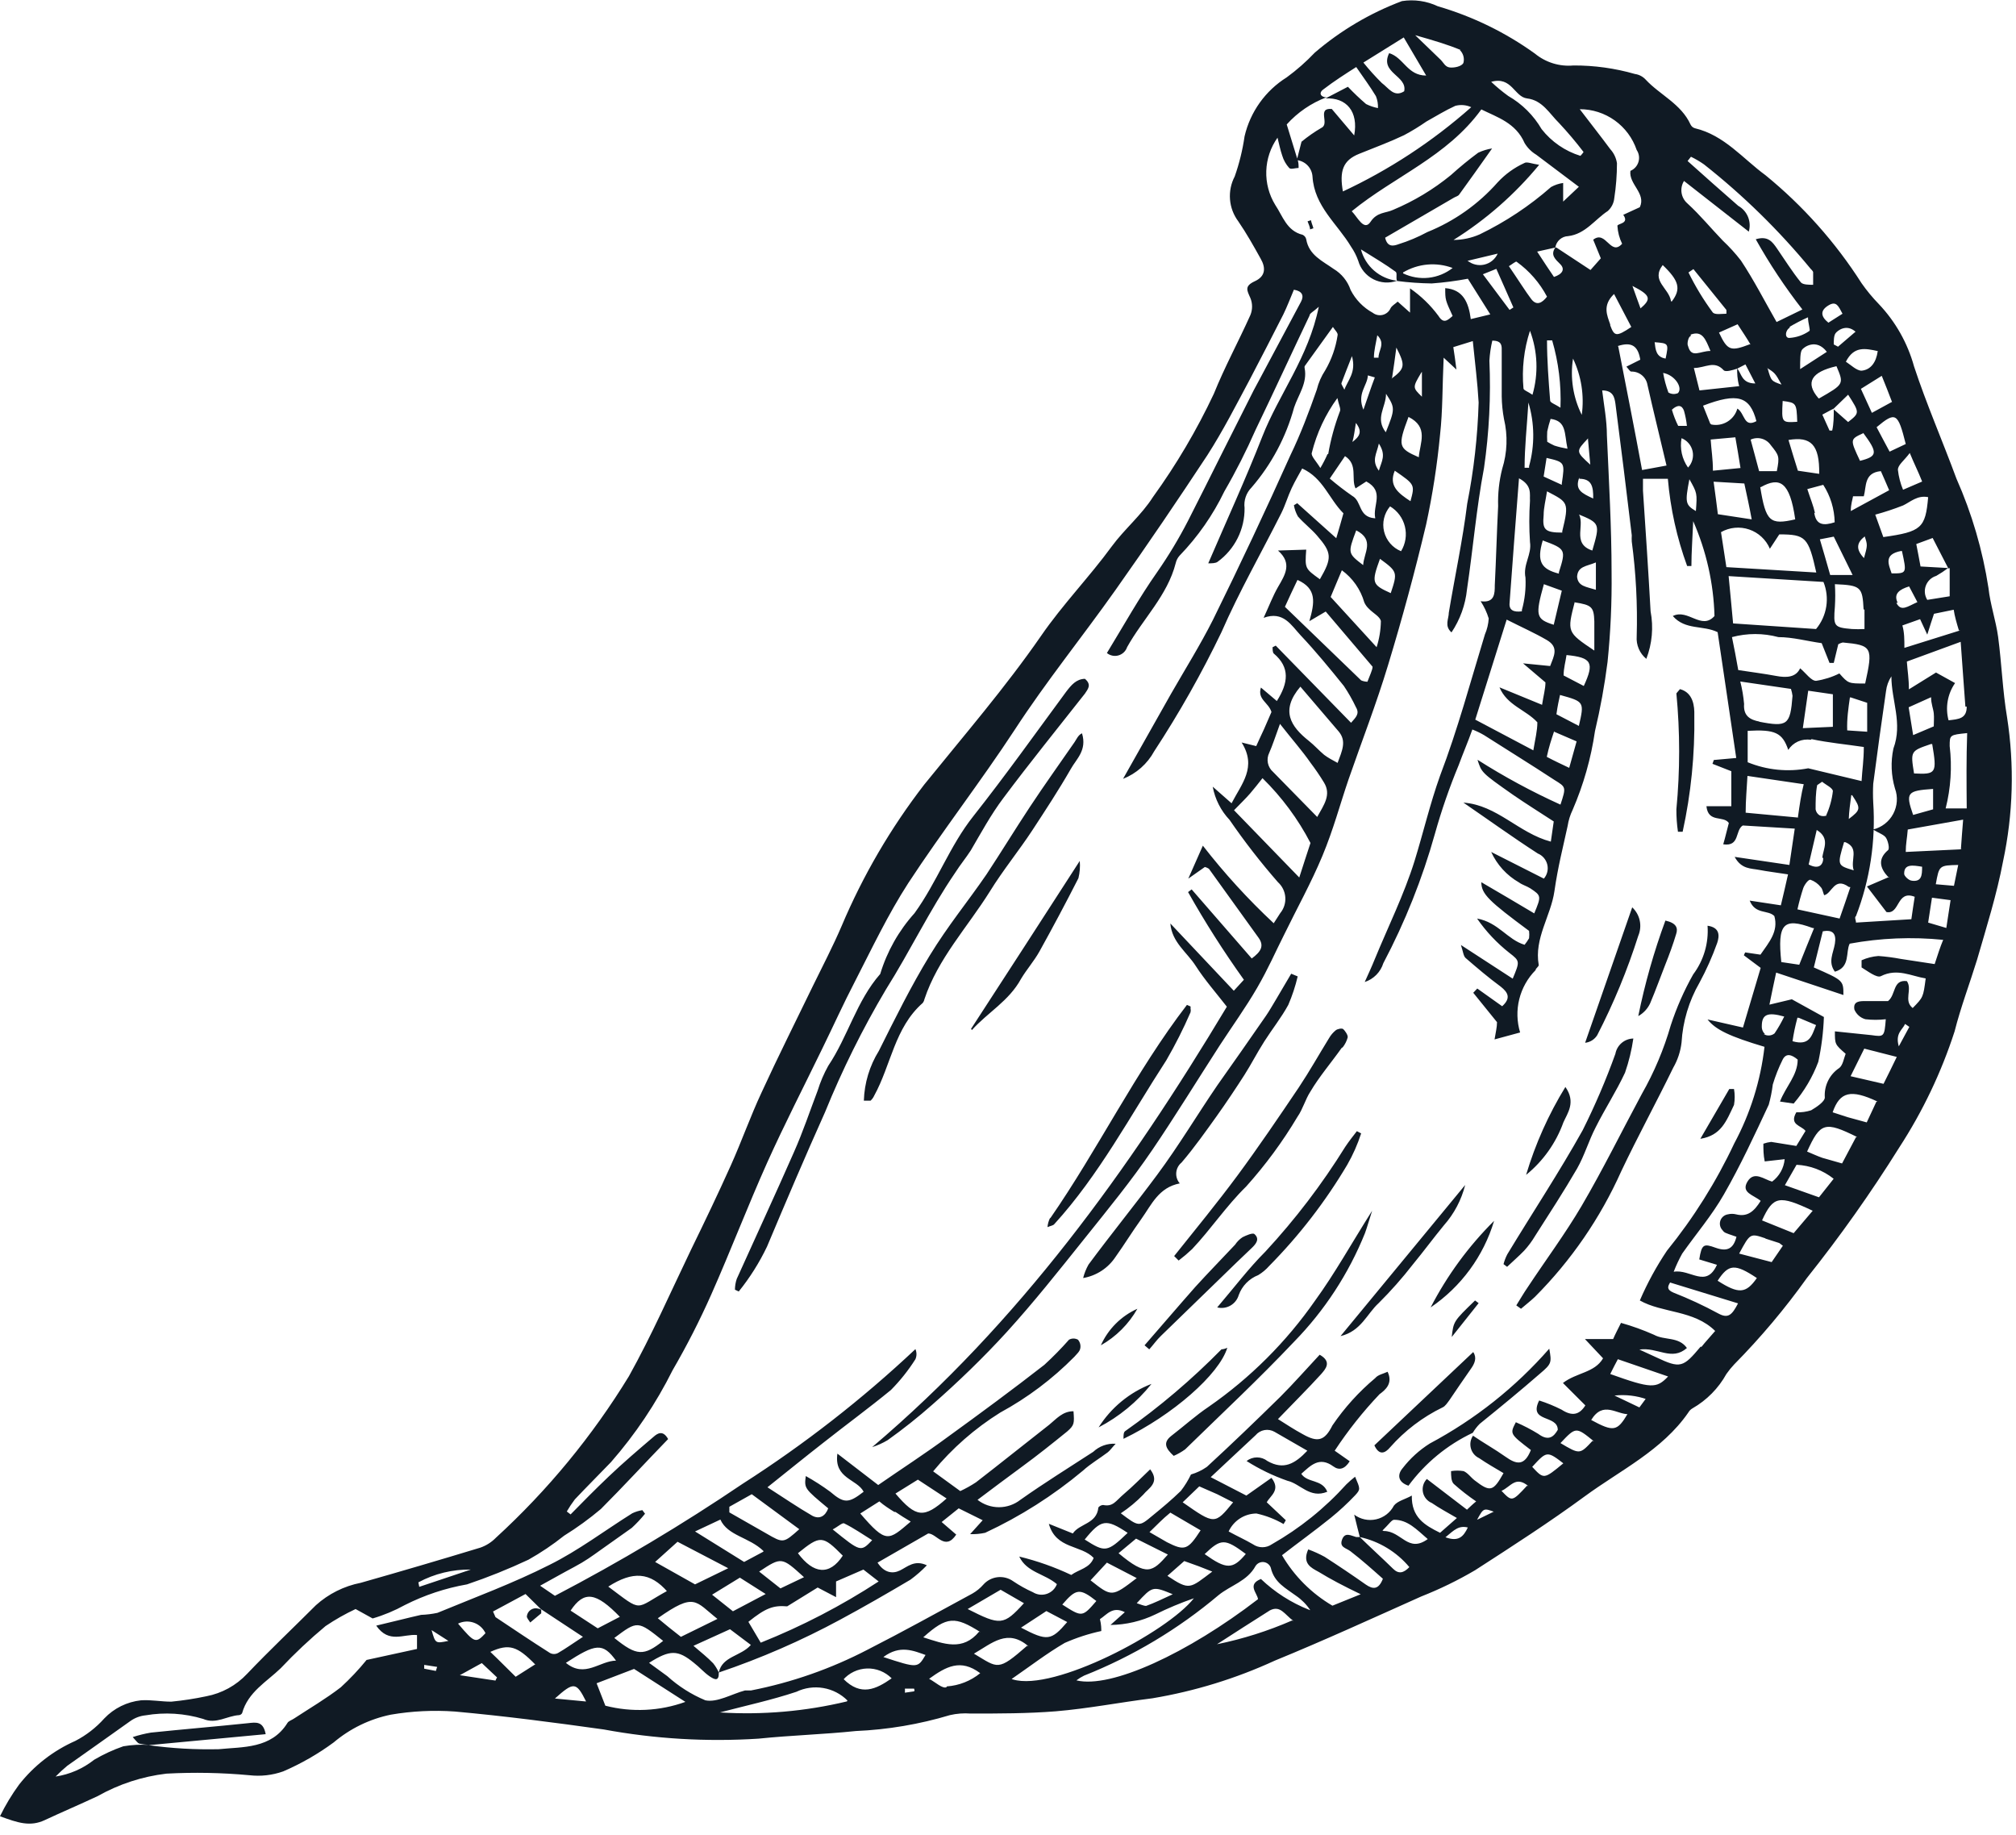 <svg width="122" height="111" viewBox="0 0 122 111" fill="none" xmlns="http://www.w3.org/2000/svg">
<path d="M84.84 0.067C82.912 0.791 81.126 1.847 79.562 3.188C79.043 3.735 78.476 4.235 77.867 4.68C76.577 5.485 75.66 6.768 75.316 8.248C75.197 9.076 74.997 9.889 74.719 10.677C74.495 11.104 74.397 11.585 74.435 12.065C74.473 12.545 74.647 13.005 74.936 13.391C75.438 14.123 75.872 14.897 76.293 15.656C76.605 16.199 76.591 16.715 75.94 17.013C75.289 17.312 75.465 17.57 75.668 18.031C75.804 18.361 75.804 18.732 75.668 19.062C74.949 20.663 74.108 22.21 73.457 23.824C72.424 26.02 71.188 28.113 69.766 30.079C69.075 31.165 68.043 32.019 67.284 33.051C65.927 34.909 64.312 36.565 62.996 38.478C60.825 41.612 58.342 44.488 55.927 47.473C53.902 50.096 52.224 52.969 50.934 56.021C50.405 57.256 49.781 58.45 49.197 59.644C48.153 61.801 47.081 63.931 46.09 66.089C45.412 67.54 44.883 69.046 44.231 70.498C43.458 72.221 42.644 73.917 41.816 75.613C40.582 78.178 39.442 80.783 38.058 83.266C35.847 86.883 33.139 90.171 30.012 93.034C29.75 93.302 29.43 93.507 29.076 93.632C26.67 94.364 24.255 95.074 21.831 95.762C20.82 95.96 19.882 96.429 19.117 97.118C17.761 98.475 16.322 99.832 14.952 101.27C14.293 101.973 13.429 102.448 12.482 102.627C11.784 102.775 11.077 102.884 10.366 102.953C9.755 102.953 9.145 102.831 8.534 102.871C7.686 102.962 6.897 103.351 6.309 103.97C5.813 104.525 5.22 104.985 4.559 105.327C3.224 105.917 2.055 106.825 1.153 107.973C0.713 108.575 0.327 109.215 0 109.886C1.072 110.279 1.818 110.537 2.714 110.117C3.609 109.696 4.844 109.167 5.916 108.665C7.196 107.942 8.607 107.481 10.067 107.308C11.741 107.217 13.419 107.249 15.088 107.403C15.779 107.484 16.48 107.405 17.136 107.172C18.217 106.707 19.241 106.12 20.189 105.422C21.183 104.581 22.373 104.002 23.649 103.74C24.93 103.521 26.233 103.457 27.529 103.55C30.541 103.821 33.54 104.215 36.538 104.635C39.624 105.206 42.769 105.393 45.9 105.191C47.868 104.988 49.835 104.934 51.789 104.73C53.721 104.647 55.635 104.323 57.487 103.767C57.896 103.672 58.317 103.64 58.736 103.672C60.459 103.672 62.182 103.672 63.892 103.536C65.845 103.373 67.785 102.993 69.739 102.749C72.299 102.321 74.79 101.554 77.147 100.47C80.132 99.249 83.063 97.905 86.007 96.589C87.132 96.145 88.221 95.615 89.264 95.002C91.516 93.55 93.768 92.098 95.912 90.524C98.056 88.951 100.593 87.743 102.167 85.464C102.228 85.356 102.317 85.267 102.424 85.206C103.284 84.714 103.993 83.996 104.473 83.13C104.617 82.924 104.775 82.729 104.948 82.546C106.549 80.924 108.019 79.177 109.344 77.323C111.357 74.799 113.223 72.163 114.934 69.426C116.355 67.241 117.482 64.878 118.285 62.398C118.652 60.946 119.194 59.522 119.642 58.07C120.212 56.102 120.836 54.122 121.216 52.114C121.828 49.249 121.91 46.297 121.46 43.403C121.189 41.802 121.135 40.16 120.918 38.532C120.782 37.542 120.443 36.578 120.334 35.574C119.983 33.291 119.33 31.065 118.394 28.953C117.553 26.674 116.576 24.435 115.83 22.169C115.44 20.756 114.708 19.46 113.699 18.397C113.318 18.005 112.969 17.583 112.655 17.135C111.075 14.659 109.11 12.451 106.834 10.596C105.477 9.605 104.351 8.181 102.574 7.76C102.514 7.744 102.459 7.715 102.412 7.675C102.366 7.635 102.328 7.585 102.302 7.529C101.733 6.281 100.444 5.738 99.589 4.816C99.418 4.63 99.187 4.51 98.938 4.476C97.729 4.129 96.477 3.955 95.22 3.961C94.378 4.039 93.539 3.78 92.886 3.242C91.105 1.961 89.118 0.993 87.011 0.379C86.335 0.059 85.579 -0.05 84.84 0.067ZM84.949 2.265L86.306 4.571C85.166 4.571 84.949 3.486 84.067 3.215C83.47 4.422 85.18 4.571 84.976 5.521C84.365 5.915 84.04 5.331 83.619 5.019C83.225 4.629 82.854 4.217 82.507 3.785L84.949 2.265ZM81.733 17.542C81.552 17.008 81.186 16.556 80.702 16.267C80.037 15.792 79.21 15.439 79.047 14.476C79.034 14.417 79.008 14.362 78.97 14.315C78.932 14.268 78.884 14.23 78.83 14.205C77.867 13.974 77.622 13.065 77.174 12.4C76.795 11.783 76.606 11.068 76.63 10.345C76.654 9.621 76.891 8.92 77.31 8.33C77.405 8.696 77.473 9.062 77.595 9.415C77.678 9.692 77.822 9.947 78.016 10.161C78.111 10.27 78.382 10.161 78.586 10.161C78.586 9.985 78.586 9.822 78.518 9.646L77.867 7.529C78.525 6.799 79.348 6.236 80.268 5.888C79.956 5.888 79.766 5.643 80.078 5.413C80.729 4.911 81.435 4.463 82.073 4.056C82.52 4.707 82.914 5.236 83.266 5.82C83.358 6.048 83.399 6.293 83.389 6.539C83.139 6.492 82.897 6.409 82.669 6.295C82.285 5.966 81.919 5.617 81.57 5.25L80.214 5.955C81.476 5.888 82.222 6.742 81.95 8.194L80.594 6.593C79.671 6.512 80.485 7.489 79.969 7.733C79.545 7.98 79.141 8.262 78.762 8.574C78.667 8.927 78.572 9.307 78.477 9.687C78.726 9.715 78.958 9.829 79.131 10.01C79.305 10.191 79.409 10.427 79.427 10.677C79.535 12.482 80.933 13.54 81.76 14.924C81.942 15.188 82.088 15.476 82.195 15.779C82.262 16.017 82.378 16.239 82.534 16.43C82.691 16.622 82.886 16.779 83.106 16.893C83.326 17.006 83.567 17.073 83.814 17.089C84.061 17.105 84.309 17.07 84.542 16.986C84.029 16.926 83.546 16.713 83.156 16.374C82.766 16.035 82.488 15.586 82.358 15.087C83.199 15.616 83.85 15.996 84.46 16.443C84.569 16.525 84.46 16.796 84.542 17C85.24 17.089 85.942 17.139 86.645 17.149C87.378 17.095 88.107 17 88.829 16.864L90.186 19.021L89.006 19.306C88.87 18.275 88.531 17.515 87.459 17.434C87.459 18.139 87.459 18.139 87.907 19.116C87.608 19.374 87.364 19.618 87.052 19.116C86.574 18.468 85.992 17.904 85.329 17.447C85.329 18.112 85.329 18.451 85.329 18.913L84.583 18.248C84.42 18.397 84.23 18.492 84.148 18.655C84.105 18.752 84.04 18.838 83.959 18.906C83.877 18.974 83.781 19.024 83.678 19.05C83.575 19.076 83.467 19.078 83.363 19.057C83.259 19.035 83.161 18.991 83.077 18.926C82.5 18.61 82.032 18.128 81.733 17.542ZM93.863 11.315C92.561 12.459 91.109 13.422 89.549 14.178C89.049 14.399 88.508 14.515 87.961 14.517C89.923 13.291 91.673 11.756 93.144 9.972C92.683 9.904 92.398 9.768 92.249 9.863C91.639 10.142 91.09 10.538 90.634 11.03C89.468 12.352 88.009 13.383 86.374 14.042C85.82 14.341 85.238 14.587 84.637 14.774C84.338 14.883 83.959 14.978 83.823 14.381L87.975 11.966C88.083 11.898 88.232 11.871 88.3 11.776C88.924 10.921 89.535 10.053 90.295 8.981C90.004 9.027 89.72 9.113 89.454 9.239C88.884 9.659 88.341 10.107 87.798 10.596C86.739 11.463 85.56 12.171 84.298 12.699C83.864 12.902 83.334 12.821 82.941 13.418C82.547 14.015 82.154 13.133 81.801 12.78C84.393 10.664 87.568 9.483 89.644 6.62C90.607 7.095 91.733 7.434 92.262 8.655C92.436 8.945 92.678 9.187 92.968 9.361L95.546 11.301L94.596 12.197C94.596 11.708 94.596 11.45 94.596 11.07C94.339 11.106 94.09 11.189 93.863 11.315ZM110.972 24.774C110.972 25.195 110.972 25.629 110.877 26.049H110.715L110.28 25.086C110.525 24.964 110.742 24.828 110.972 24.72L111.841 23.879C112.546 24.978 112.546 24.978 111.841 25.534L110.918 24.72L110.972 24.774ZM103.7 29.143L105.559 29.252C105.722 30.011 105.857 30.608 106.006 31.422L103.958 31.11C103.89 30.541 103.808 29.93 103.7 29.143ZM102.628 30.92C101.99 30.541 101.963 30.405 102.235 28.994C102.709 29.835 102.709 29.835 102.628 30.92ZM93.809 40.296L92.167 40.133L93.524 41.286C93.524 41.68 93.402 42.087 93.32 42.643L90.743 41.585C91.204 42.684 92.344 42.942 93.035 43.701C93.035 44.217 92.9 44.733 92.791 45.397L89.277 43.539L91.177 37.487C92.059 37.935 92.859 38.288 93.605 38.722C94.352 39.156 94.04 39.685 93.809 40.296ZM95.844 41.503L94.623 40.866C94.623 40.418 94.745 40.025 94.799 39.631C96.332 39.78 96.495 40.092 95.844 41.503ZM94.406 42.046C95.871 42.453 95.885 42.453 95.546 43.919L94.189 43.213C94.257 42.711 94.338 42.358 94.406 42.046ZM94.053 44.271L95.41 44.855C95.274 45.357 95.125 45.859 94.962 46.456C94.474 46.225 94.067 46.035 93.605 45.791C93.727 45.208 93.877 44.76 94.053 44.231V44.271ZM95.301 36.443C96.319 36.605 96.455 36.714 96.482 37.596C96.482 38.125 96.482 38.654 96.482 39.36C94.826 38.247 94.826 38.247 95.301 36.402V36.443ZM94.026 37.799C92.941 37.46 92.9 37.243 93.429 35.344L94.514 35.737L94.026 37.799ZM92.099 36.985C91.597 37.053 91.312 36.917 91.353 36.483C91.529 34.028 91.719 31.572 91.923 28.939C92.737 29.374 92.561 29.889 92.588 30.296C92.533 31.128 92.533 31.962 92.588 32.793C92.71 33.553 92.153 34.15 92.316 34.95C92.349 35.609 92.276 36.268 92.099 36.904V36.985ZM95.437 34.964C95.437 34.245 96.007 34.272 96.577 34.028C96.577 34.584 96.577 35.086 96.577 35.683C95.98 35.493 95.491 35.479 95.437 34.882V34.964ZM94.338 34.706C93.266 34.434 92.981 33.973 93.361 32.698C94.759 33.213 94.772 33.254 94.338 34.624V34.706ZM95.478 31.097C96.835 31.653 96.835 31.68 96.36 33.308C95.043 32.874 96.02 31.667 95.478 31.015V31.097ZM94.541 32.223C93.47 32.223 93.334 32.033 93.415 31.165C93.415 30.717 93.537 30.269 93.619 29.726C94.881 30.391 94.976 30.364 94.541 32.142V32.223ZM95.573 28.967C96.319 28.967 96.427 29.428 96.414 30.161C95.708 29.835 95.288 29.631 95.573 28.885V28.967ZM94.514 29.333L93.415 28.831C93.483 28.424 93.537 28.071 93.592 27.705C94.704 27.963 94.704 27.963 94.514 29.252V29.333ZM96.102 26.619L96.237 28.112C95.356 27.311 95.356 27.311 96.102 26.524V26.619ZM94.854 27.148C94.587 27.104 94.324 27.041 94.067 26.959C93.916 26.892 93.771 26.815 93.632 26.728C93.619 26.52 93.619 26.312 93.632 26.104C93.686 25.847 93.754 25.593 93.836 25.344C94.813 25.466 94.664 26.239 94.854 27.121V27.148ZM92.533 28.302H92.262C92.262 27.067 92.398 25.846 92.493 24.354C92.87 25.608 92.884 26.944 92.533 28.207V28.302ZM93.619 20.595H93.931C94.316 21.916 94.486 23.291 94.433 24.666C94.121 24.462 93.822 24.367 93.809 24.245C93.714 23.051 93.619 21.789 93.619 20.595ZM92.751 23.892C92.439 23.675 92.194 23.607 92.194 23.499C92.088 22.322 92.221 21.135 92.588 20.012C93.055 21.255 93.107 22.616 92.737 23.892H92.751ZM95.193 21.694C95.697 22.754 95.881 23.937 95.722 25.1C95.196 24.047 95.011 22.857 95.193 21.694ZM97.906 20.934C98.748 20.663 99.127 20.934 99.263 21.762L98.422 22.183C98.571 22.346 98.639 22.481 98.72 22.481C98.952 22.475 99.179 22.552 99.358 22.699C99.538 22.846 99.658 23.053 99.697 23.282C100.05 24.855 100.444 26.429 100.851 28.166L99.372 28.438C98.91 25.927 98.422 23.485 97.933 20.975L97.906 20.934ZM90.552 16.267C90.919 17.081 91.245 17.841 91.584 18.601L91.353 18.75L89.738 16.593L90.552 16.267ZM84.908 16.484C85.356 16.217 85.858 16.054 86.377 16.007C86.896 15.96 87.419 16.03 87.907 16.213C87.487 16.542 86.984 16.747 86.454 16.805C85.924 16.862 85.388 16.77 84.908 16.538V16.484ZM97.445 19.632C97.255 19.076 96.957 18.479 97.676 17.787L98.72 19.781C97.798 20.405 97.689 20.337 97.445 19.686V19.632ZM102.316 20.242C103.021 19.985 103.211 20.514 103.51 21.233C102.872 21.233 102.357 21.708 102.153 20.934C102.072 20.799 102.18 20.337 102.316 20.337V20.242ZM100.796 21.694C100.213 21.599 100.186 21.151 100.132 20.704C100.986 20.772 100.986 20.772 100.796 21.694ZM106.224 23.2C105.382 23.2 105.396 22.59 105.125 22.291C105.125 22.59 105.125 22.902 105.247 23.363L102.845 23.621L102.506 22.264C103.198 22.264 103.741 21.776 104.31 22.4C104.419 22.522 104.84 22.4 105.125 22.305L105.627 22.047L106.224 23.2ZM106.902 22.237C107.404 22.563 107.417 22.549 107.811 23.268C107.187 23.051 107.187 23.051 106.97 22.291L106.902 22.237ZM103.496 25.629L103.062 24.544C105.152 23.743 105.898 23.974 106.291 25.48C105.518 25.9 105.599 25.005 105.138 24.72C105.046 25.049 104.832 25.332 104.54 25.51C104.248 25.689 103.9 25.751 103.564 25.683L103.496 25.629ZM102.085 25.765C101.895 25.765 101.597 25.765 101.556 25.765C101.4 25.451 101.273 25.124 101.176 24.788C101.529 24.462 101.787 24.503 101.909 24.855C101.993 25.153 102.052 25.457 102.085 25.765ZM100.959 23.729C100.82 23.351 100.715 22.96 100.647 22.563C101.353 22.685 101.855 23.458 101.543 23.784C101.449 23.825 101.348 23.843 101.246 23.836C101.144 23.829 101.046 23.797 100.959 23.743V23.729ZM107.879 24.259C108.706 24.367 108.72 24.381 108.761 25.52C107.811 25.575 107.811 25.575 107.879 24.272V24.259ZM101.76 26.511C101.927 26.577 102.075 26.683 102.191 26.82C102.308 26.956 102.389 27.12 102.428 27.295C102.467 27.471 102.462 27.653 102.414 27.826C102.366 27.999 102.277 28.158 102.153 28.288C101.972 28.033 101.845 27.744 101.777 27.439C101.71 27.134 101.704 26.818 101.76 26.511ZM106.563 29.469C107.689 28.845 108.313 29.116 108.639 31.422C107.105 31.775 106.861 31.558 106.522 29.469H106.563ZM109.833 31.029C109.738 30.595 109.561 30.174 109.371 29.591L110.335 29.333C110.772 30.009 111.012 30.794 111.027 31.599C110.362 31.816 109.9 31.775 109.792 31.029H109.833ZM103.659 28.478C103.659 27.745 103.564 27.244 103.523 26.592L105.016 26.457C105.125 27.094 105.219 27.61 105.328 28.315L103.659 28.478ZM105.925 26.606C106.136 26.503 106.376 26.479 106.603 26.539C106.83 26.599 107.027 26.738 107.16 26.931C107.662 27.556 107.702 27.61 107.526 28.505H106.454C106.278 27.827 106.101 27.203 105.925 26.538V26.606ZM108.801 28.478C108.611 27.881 108.422 27.257 108.232 26.619C109.588 26.389 110.118 26.904 110.09 28.668L108.801 28.478ZM112.75 26.185C113.645 27.393 113.632 27.61 112.56 27.881C111.949 26.579 111.949 26.579 112.75 26.212V26.185ZM110.036 24.082C109.236 23.146 109.602 22.508 111.135 22.155C111.596 23.241 111.596 23.241 110.077 24.109L110.036 24.082ZM108.937 22.332C108.937 21.762 108.937 21.328 109.046 21.165C109.154 21.002 109.914 20.446 110.552 21.287L108.937 22.332ZM105.898 20.826C104.731 21.274 104.541 21.219 104.026 20.12L105.152 19.618C105.464 20.093 105.708 20.459 105.939 20.853L105.898 20.826ZM108.286 19.781C108.649 19.564 109.025 19.369 109.412 19.198C109.412 19.564 109.575 19.985 109.493 20.025C109.133 20.276 108.711 20.422 108.272 20.446C108.001 20.446 108.014 19.998 108.327 19.808L108.286 19.781ZM101.122 18.221C101 17.42 99.887 17 100.62 16.036C101.597 16.973 101.76 17.475 101.163 18.248L101.122 18.221ZM102.479 16.281L104.473 18.75C104.479 18.827 104.479 18.904 104.473 18.981C104.188 18.981 103.781 19.062 103.646 18.899C103.086 18.14 102.595 17.331 102.18 16.484L102.479 16.281ZM99.277 18.655C99.127 18.262 99.005 17.895 98.788 17.298C99.901 17.868 99.955 18.085 99.25 18.682L99.277 18.655ZM93.619 17.95C93.32 18.329 92.995 18.519 92.669 18.099C92.344 17.678 91.801 16.81 91.312 16.104C91.516 15.982 91.719 15.806 91.774 15.833C92.546 16.385 93.177 17.11 93.619 17.95ZM88.87 15.765L90.634 15.344C90.559 15.51 90.447 15.656 90.306 15.772C90.165 15.887 90 15.968 89.822 16.009C89.645 16.05 89.461 16.049 89.284 16.006C89.107 15.964 88.942 15.882 88.802 15.765H88.87ZM81.272 11.613C81.041 10.338 81.272 9.7 82.249 9.307C83.226 8.913 84.108 8.588 84.963 8.181C85.431 7.932 85.884 7.656 86.319 7.353C86.903 7.027 87.473 6.674 88.07 6.403C88.391 6.318 88.731 6.347 89.033 6.485C86.685 8.564 84.048 10.291 81.204 11.613H81.272ZM25.318 95.734C26.293 95.21 27.386 94.944 28.493 94.961L25.372 96.006L25.318 95.734ZM36.633 103.197L36.104 101.84L38.37 100.972L41.477 102.966C39.923 103.528 38.234 103.609 36.633 103.197ZM29.157 100.619L30.08 101.487C30.041 101.546 30.009 101.61 29.985 101.677L27.828 101.352L29.157 100.619ZM26.444 101.107L25.671 100.958V100.728L26.457 100.85C26.424 100.933 26.397 101.02 26.376 101.107H26.444ZM54.19 91.474C54.489 91.678 54.787 91.868 55.113 92.058C53.756 93.211 53.648 93.414 52.06 91.569L53.214 90.837C53.498 91.081 53.81 91.284 54.123 91.474H54.19ZM54.19 90.362L55.547 89.52L57.284 90.66C55.913 91.881 55.439 91.827 54.19 90.362ZM51.083 92.166C51.667 92.451 52.209 92.831 52.779 93.184C52.087 93.903 52.087 93.903 50.391 92.532C50.703 92.37 50.975 92.112 51.083 92.166ZM39.808 97.905C42.061 96.318 42.061 96.874 43.417 97.946L41.206 99.031C40.704 98.638 40.256 98.285 39.808 97.905ZM40.148 99.262C38.954 100.212 38.533 100.198 37.176 99.099C38.587 98.041 38.587 98.041 40.148 99.289V99.262ZM46.335 96.44L44.354 97.485L43.092 96.481L44.774 95.45L46.335 96.44ZM45.941 95.083C47.298 94.188 47.298 94.188 48.655 95.422L47.23 96.101L45.941 95.083ZM45.29 98.123C46.335 97.281 46.796 97.118 47.637 97.186L49.482 96.047L50.595 96.63C50.595 96.237 50.595 95.979 50.595 95.68L52.25 94.961L53.173 95.68C50.923 97.148 48.532 98.389 46.036 99.384L45.29 98.123ZM48.288 93.971C49.645 92.872 49.781 92.885 51.002 94.12C50.201 95.341 49.224 95.233 48.288 93.971ZM48.37 92.519C47.406 93.374 47.406 93.374 46.375 92.777L44.137 91.501C44.137 91.379 44.137 91.271 44.137 91.162L45.493 90.402L48.37 92.519ZM46.199 93.876L45.032 94.5L42.061 92.655L43.594 91.936C44.042 92.926 45.331 92.994 46.199 93.835V93.876ZM44.069 94.88L42.061 95.857L39.646 94.5L41.002 93.279L44.069 94.88ZM40.405 96.237C38.357 97.349 38.954 97.593 36.81 95.992C38.289 95.043 39.347 95.097 40.405 96.318V96.237ZM37.529 97.81L36.172 98.516L34.53 97.444C35.344 96.223 36.064 96.318 37.529 97.838V97.81ZM32.726 97.349L35.277 99.031C34.653 99.439 34.218 99.751 33.771 100.008C33.696 100.049 33.612 100.07 33.526 100.07C33.441 100.07 33.357 100.049 33.282 100.008C32.17 99.303 31.084 98.57 29.985 97.838C29.985 97.838 29.917 97.688 29.836 97.498L31.803 96.44L32.726 97.349ZM37.298 100.47C36.294 100.47 35.399 101.555 34.245 100.605C36.036 99.452 36.471 99.344 37.298 100.497V100.47ZM29.388 98.801C28.791 99.439 28.737 99.425 27.719 98.231C27.868 98.158 28.029 98.116 28.194 98.106C28.359 98.097 28.524 98.121 28.68 98.177C28.836 98.232 28.979 98.319 29.1 98.43C29.222 98.542 29.32 98.678 29.388 98.828V98.801ZM27.136 99.276C26.349 99.439 26.349 99.439 26.118 98.624L27.136 99.276ZM32.36 100.714L31.206 101.447C30.677 100.931 30.202 100.443 29.673 99.941C30.813 99.425 31.301 99.588 32.4 100.714H32.36ZM35.426 102.939L33.581 102.763C34.72 101.745 34.87 101.745 35.467 102.939H35.426ZM51.246 102.939C48.734 103.542 46.145 103.766 43.567 103.604C45.113 103.197 46.687 102.858 48.193 102.356C48.7 102.113 49.27 102.033 49.824 102.128C50.379 102.222 50.89 102.487 51.287 102.885L51.246 102.939ZM55.317 102.329L54.76 102.41C54.767 102.329 54.767 102.247 54.76 102.166H55.317C55.329 102.201 55.338 102.237 55.344 102.274L55.317 102.329ZM51.016 101.637C51.197 101.428 51.419 101.259 51.669 101.14C51.919 101.021 52.191 100.955 52.467 100.946C52.743 100.937 53.019 100.986 53.276 101.088C53.532 101.191 53.765 101.345 53.96 101.542C53.01 102.206 52.101 102.641 51.043 101.582L51.016 101.637ZM57.27 102.084C57.013 102.166 56.646 101.799 56.226 101.569C57.243 100.836 58.125 100.334 59.319 101.23C58.744 101.699 58.038 101.979 57.297 102.03L57.27 102.084ZM72.656 92.587C71.883 93.781 71.693 93.849 70.621 93.306L69.563 92.695L70.201 92.071C70.377 91.895 70.567 91.732 70.825 91.515L72.656 92.587ZM71.571 90.891L72.575 89.927L73.66 90.402L74.624 90.891C73.511 92.248 73.511 92.248 71.571 90.891ZM75.384 94.025C74.597 94.961 74.217 94.961 72.901 94.025C73.891 93.075 74.122 93.075 75.384 94.011V94.025ZM68.233 92.75C66.999 93.93 66.876 93.93 65.642 93.143C66.632 91.922 66.931 91.868 68.233 92.736V92.75ZM68.749 93.089L70.675 94.052C69.739 95.11 69.4 95.409 67.691 93.971L68.749 93.089ZM71.666 94.446L72.534 94.758L73.362 95.083C72.005 96.101 72.005 96.25 70.648 95.341L71.666 94.446ZM68.79 95.477C67.284 96.63 67.284 96.63 65.995 95.612L66.985 94.541L68.79 95.477ZM71.001 96.44C70.35 96.739 69.861 96.983 69.359 97.159C69.21 97.159 69.007 97.064 68.79 96.996C69.753 95.952 69.753 95.952 71.001 96.467V96.44ZM66.361 96.847C65.493 97.851 65.493 97.851 64.285 97.078C65.126 96.101 65.343 96.074 66.361 96.874V96.847ZM61.965 96.996C60.73 98.353 60.54 98.353 58.559 97.349L60.554 96.182L61.965 96.996ZM63.322 97.471L64.584 98.136C63.607 99.276 63.376 99.303 61.788 98.475L63.322 97.471ZM59.251 98.719C58.261 99.913 57.135 99.466 55.873 99.059C57.311 97.77 57.8 97.783 59.333 98.747L59.251 98.719ZM62.155 99.574C60.364 101.135 60.418 100.931 58.939 100.049C60.038 99.412 60.974 98.516 62.236 99.601L62.155 99.574ZM56.008 100.131C55.534 100.931 55.534 100.931 53.458 100.253C54.462 99.506 55.262 99.859 56.09 100.158L56.008 100.131ZM61.219 101.582C62.358 100.795 63.362 100.022 64.434 99.398C65.145 99.084 65.886 98.843 66.646 98.679C66.646 98.57 66.646 98.272 66.564 97.96C66.985 97.688 67.324 97.159 68.07 97.539L67.202 98.312C68.142 98.301 69.069 98.083 69.916 97.675C70.672 97.3 71.452 96.974 72.249 96.698C70.621 98.76 63.769 102.356 61.3 101.609L61.219 101.582ZM78.192 98.041C76.731 98.678 75.208 99.16 73.647 99.479C74.705 98.787 75.763 98.123 76.849 97.43C77.487 97.105 77.731 97.675 78.273 98.068L78.192 98.041ZM79.21 97.39C78.131 96.963 77.146 96.332 76.306 95.531C75.451 95.87 76.089 96.386 76.13 96.752C71.883 100.022 67.229 102.179 65.14 101.664C65.284 101.554 65.438 101.458 65.601 101.379C68.56 100.205 71.309 98.56 73.742 96.508C74.475 95.911 75.478 95.667 75.981 94.744C76.033 94.662 76.107 94.597 76.194 94.555C76.282 94.513 76.38 94.497 76.476 94.508C76.572 94.52 76.663 94.558 76.739 94.619C76.815 94.68 76.872 94.761 76.903 94.853C77.107 95.748 77.812 96.087 78.436 96.549C78.774 96.78 79.065 97.075 79.291 97.417L79.21 97.39ZM83.66 92.6C84.053 92.22 84.216 91.949 84.365 91.949C85.193 91.949 85.722 92.532 86.401 93.116C85.207 93.984 84.813 92.627 83.741 92.627L83.66 92.6ZM88.829 92.41C88.558 92.98 88.26 93.292 87.473 93.007C88.015 92.56 88.287 92.248 88.911 92.438L88.829 92.41ZM90.39 91.461L89.386 91.949C89.779 91.23 89.779 91.23 90.471 91.488L90.39 91.461ZM92.411 89.887C91.502 90.864 91.502 90.864 90.865 90.199C91.421 89.955 91.719 89.263 92.493 89.914L92.411 89.887ZM94.609 88.53C93.429 89.507 93.429 89.507 92.723 88.747C93.619 87.77 93.619 87.77 94.691 88.598L94.609 88.53ZM96.373 87.173C95.6 88.001 95.6 88.001 94.433 87.309C95.369 86.318 95.369 86.318 96.455 87.2L96.373 87.173ZM98.503 85.531C97.866 86.603 97.649 86.644 96.292 85.911C97.024 84.717 97.838 85.599 98.585 85.559L98.503 85.531ZM99.589 84.636L99.209 85.151L97.703 84.432C98.368 84.361 99.04 84.439 99.67 84.663L99.589 84.636ZM100.946 83.279C100.24 84.025 99.914 84.012 97.445 83.13C97.608 82.804 97.757 82.506 97.906 82.234L100.946 83.279ZM102.926 81.461C101.855 82.736 101.705 82.818 100.213 82.112L99.209 81.651C100.308 81.488 101.163 82.37 102.085 81.556C101.583 80.85 100.728 81.108 100.091 80.755C99.444 80.468 98.778 80.227 98.096 80.036C97.893 80.444 97.743 80.728 97.621 81.013H95.912L97.011 82.18C96.495 83.062 95.41 83.035 94.582 83.673L95.939 85.029C95.573 85.613 95.125 85.694 94.501 85.287C94.064 85.066 93.61 84.88 93.144 84.731C92.466 86.088 94.27 85.572 94.27 86.508C94.04 86.902 93.727 87.227 93.09 86.752C92.656 86.484 92.202 86.248 91.733 86.047C91.367 86.752 91.367 86.752 92.642 87.729C92.249 88.72 91.76 88.598 91.109 88.136C90.458 87.675 89.752 87.282 89.141 86.861C89.066 86.971 89.015 87.097 88.992 87.228C88.97 87.36 88.976 87.495 89.011 87.624C89.046 87.753 89.108 87.873 89.194 87.976C89.28 88.078 89.387 88.161 89.508 88.218C89.983 88.543 90.485 88.828 90.987 89.127C90.363 90.24 90.186 90.294 89.236 89.561C89.006 89.385 88.829 89.113 88.572 89.005C88.32 88.963 88.063 88.963 87.812 89.005C87.812 89.276 87.812 89.615 87.975 89.778C88.403 90.161 88.856 90.514 89.331 90.837C89.114 91.013 88.951 91.176 88.775 91.338L86.347 89.48C86.245 89.585 86.17 89.713 86.129 89.853C86.088 89.993 86.082 90.141 86.111 90.285C86.14 90.428 86.204 90.562 86.298 90.674C86.391 90.787 86.51 90.876 86.645 90.931C87.079 91.23 87.554 91.488 88.165 91.841L87.147 92.736C86.211 92.275 85.41 91.8 85.437 90.484C85.03 90.714 84.569 90.809 84.352 91.094C84.243 91.302 84.091 91.484 83.906 91.626C83.72 91.769 83.505 91.87 83.277 91.921C83.048 91.973 82.811 91.974 82.582 91.925C82.353 91.876 82.138 91.778 81.95 91.637C82.1 92.261 82.208 92.668 82.29 92.994C83.463 93.251 84.517 93.891 85.288 94.812C84.935 95.178 84.637 95.246 84.298 94.907C83.633 94.256 82.941 93.632 82.29 92.994H82.073C81.76 92.912 81.394 92.668 81.218 93.143C81.041 93.618 81.448 93.645 81.72 93.849C82.412 94.378 83.077 94.975 83.687 95.517C83.429 96.182 83.09 96.169 82.656 95.87C81.828 95.287 81.001 94.731 80.159 94.188C79.841 94.014 79.51 93.865 79.169 93.74C78.789 94.595 79.345 94.853 79.793 95.097C80.526 95.545 81.299 95.952 82.344 96.454L80.634 97.146C79.372 96.407 78.32 95.356 77.582 94.093C78.545 93.347 79.562 92.614 80.539 91.827C81.056 91.407 81.546 90.954 82.005 90.47C82.344 90.104 82.317 90.077 82.005 89.344C81.82 89.488 81.643 89.642 81.476 89.805C80.178 91.246 78.657 92.469 76.971 93.428C76.802 93.546 76.601 93.61 76.394 93.61C76.188 93.61 75.987 93.546 75.818 93.428C75.356 93.157 74.868 92.939 74.352 92.655C74.501 92.333 74.739 92.06 75.036 91.868C75.334 91.676 75.68 91.572 76.035 91.569C76.612 91.696 77.166 91.911 77.677 92.207L77.812 91.976L76.659 90.891C76.862 90.497 77.527 90.158 76.944 89.412L75.424 90.484L73.267 89.371C74.217 88.489 75.085 87.662 75.981 86.834C76.118 86.67 76.309 86.559 76.52 86.522C76.731 86.484 76.948 86.523 77.134 86.63L79.115 87.77C78.355 88.571 77.677 88.951 76.7 88.394C76.52 88.252 76.298 88.175 76.069 88.175C75.84 88.175 75.618 88.252 75.438 88.394C76.213 88.885 77.041 89.285 77.907 89.588C78.694 89.765 79.264 90.687 80.322 90.253C80.01 89.48 79.128 89.737 78.748 89.168C79.318 88.666 79.834 88.096 80.689 88.72C81.041 88.978 81.381 88.883 81.679 88.408L80.77 87.77C81.572 86.552 82.48 85.408 83.484 84.351C83.836 84.093 84.311 83.7 83.972 82.994C83.714 83.116 83.389 83.171 83.226 83.374C82.234 84.205 81.362 85.168 80.634 86.237C80.159 87.187 79.739 87.282 78.83 86.766C78.328 86.495 77.853 86.183 77.337 85.857C78.287 84.867 79.142 84.025 79.942 83.144C80.2 82.845 80.634 82.397 79.861 81.963C79.074 82.804 78.301 83.686 77.487 84.5C76.021 85.939 74.542 87.363 73.036 88.747C72.743 88.952 72.417 89.108 72.073 89.208C71.904 89.559 71.7 89.891 71.462 90.199C70.92 90.728 70.336 91.216 69.753 91.691C68.925 92.383 68.925 92.383 67.826 91.556C68.318 91.231 68.773 90.853 69.183 90.43C69.481 90.05 70.228 89.71 69.604 88.896C69.047 89.425 68.559 89.927 68.03 90.375C67.501 90.823 67.365 91.176 66.754 91.054C66.699 91.057 66.645 91.072 66.596 91.098C66.547 91.124 66.504 91.159 66.469 91.203C66.374 92.207 65.33 92.166 64.923 92.777L63.471 92.193C63.905 93.74 65.425 93.455 66.184 94.256C65.954 94.88 65.289 94.948 64.828 95.287C63.819 94.81 62.764 94.437 61.68 94.174C62.141 95.138 63.213 95.205 63.959 95.843C63.907 95.98 63.826 96.104 63.72 96.206C63.615 96.307 63.488 96.384 63.349 96.431C63.21 96.478 63.063 96.493 62.917 96.476C62.772 96.459 62.632 96.409 62.508 96.332C62.091 96.145 61.692 95.922 61.314 95.667C61.041 95.472 60.706 95.385 60.372 95.422C60.039 95.46 59.731 95.619 59.509 95.87C59.319 96.087 59.094 96.27 58.844 96.413C56.741 97.553 54.665 98.706 52.535 99.791C50.306 100.955 47.92 101.791 45.453 102.274C45.331 102.274 45.195 102.274 45.086 102.274C44.272 102.491 43.404 103.021 42.685 102.871C41.838 102.518 41.058 102.022 40.378 101.406L39.279 100.605C40.541 99.805 41.016 99.805 41.993 100.605C42.332 100.863 42.603 101.189 42.943 101.42C43.282 101.65 43.512 101.718 43.499 101.189C43.41 100.99 43.296 100.803 43.16 100.633C42.821 100.28 42.441 99.981 41.966 99.574L44.177 98.57L45.439 99.52C44.842 100.212 43.702 100.198 43.499 101.189C46.037 100.333 48.497 99.261 50.853 97.987C52.291 97.213 53.702 96.399 55.099 95.572C55.454 95.311 55.785 95.021 56.09 94.703C55.344 94.351 54.91 94.798 54.462 95.015C54.014 95.233 53.512 95.165 53.105 94.541L56.171 92.777C56.687 92.777 57.189 93.862 57.867 92.845L56.985 92.085L58.017 91.257L59.468 91.976L58.709 92.817C59.014 92.828 59.319 92.801 59.618 92.736C61.745 91.746 63.733 90.483 65.533 88.978C65.995 88.557 66.537 88.245 67.039 87.865C67.175 87.757 67.284 87.594 67.514 87.35C67.267 87.333 67.018 87.368 66.785 87.452C66.551 87.536 66.338 87.668 66.157 87.838C64.678 88.801 63.186 89.724 61.748 90.742C61.378 91.031 60.922 91.188 60.452 91.188C59.982 91.188 59.526 91.031 59.156 90.742C60.079 90.05 60.961 89.385 61.87 88.72C62.779 88.055 63.647 87.363 64.584 86.603C65.018 86.223 65.018 86.115 64.963 85.382C64.299 85.382 63.932 85.844 63.498 86.196C62.019 87.35 60.554 88.53 59.061 89.683C58.758 89.883 58.441 90.059 58.111 90.212L56.47 89.018C57.622 87.623 58.992 86.423 60.527 85.464C62.182 84.565 63.695 83.426 65.018 82.085C65.14 81.936 65.33 81.787 65.37 81.597C65.392 81.502 65.39 81.403 65.367 81.309C65.343 81.215 65.298 81.128 65.235 81.054C65.152 81.008 65.058 80.983 64.963 80.983C64.868 80.983 64.775 81.008 64.692 81.054C64.222 81.587 63.724 82.094 63.2 82.574C61.286 84.066 59.333 85.504 57.365 86.929C56.008 87.933 54.557 88.869 53.146 89.846L50.676 87.947C50.459 89.466 51.87 89.48 52.264 90.253C51.341 90.972 51.07 90.959 50.242 90.253C49.77 89.906 49.276 89.588 48.763 89.303C48.668 90.05 48.668 90.05 50.12 91.257C49.944 91.732 49.591 91.936 49.157 91.705C48.261 91.189 47.42 90.606 46.443 89.982C47.651 89.018 48.736 88.136 49.849 87.268C51.206 86.196 52.562 85.206 53.919 84.093C54.477 83.528 54.973 82.905 55.398 82.234C55.439 82.138 55.461 82.034 55.461 81.929C55.461 81.824 55.439 81.72 55.398 81.624C52.174 84.654 48.677 87.379 44.951 89.765C41.293 92.24 37.497 94.505 33.581 96.549L32.685 95.938C33.431 95.531 34.042 95.178 34.734 94.812C35.426 94.446 35.806 94.161 36.321 93.794C36.837 93.428 37.61 92.885 38.234 92.438C38.522 92.173 38.789 91.887 39.035 91.583L38.872 91.366C38.661 91.4 38.455 91.464 38.262 91.556C36.593 92.6 35.005 93.808 33.255 94.676C31.057 95.789 28.737 96.644 26.471 97.58C26.145 97.649 25.814 97.69 25.481 97.702C24.639 97.892 23.812 98.109 22.767 98.353C23.54 99.466 24.436 98.842 25.236 98.923V99.764L22.184 100.429C21.705 101.018 21.183 101.572 20.623 102.084C19.728 102.776 18.751 103.346 17.801 103.97C17.666 104.065 17.462 104.12 17.394 104.242C16.417 105.816 14.681 105.68 13.242 105.829C11.822 105.862 10.402 105.781 8.996 105.585L16.078 104.92C15.929 104.12 15.495 104.201 15.006 104.255C13.052 104.459 11.085 104.622 9.131 104.825C8.759 104.888 8.391 104.979 8.032 105.096C8.249 105.327 8.317 105.449 8.426 105.49C8.623 105.531 8.822 105.558 9.023 105.571C8.501 105.537 7.977 105.564 7.462 105.653C6.849 105.865 6.258 106.138 5.699 106.467C5.023 107.004 4.218 107.355 3.365 107.484C3.588 107.254 3.823 107.037 4.07 106.833C5.332 105.938 6.608 105.042 7.897 104.12C8.165 103.93 8.478 103.813 8.806 103.78C9.969 103.58 11.163 103.655 12.293 103.997C13.079 104.337 13.744 103.807 14.477 103.767C14.514 103.761 14.549 103.747 14.579 103.726C14.61 103.705 14.635 103.677 14.653 103.645C15.006 102.369 16.146 101.745 16.987 100.931C17.839 100.027 18.745 99.175 19.701 98.38C20.279 97.99 20.887 97.645 21.519 97.349L22.55 97.919C23.229 97.72 23.884 97.447 24.504 97.105C25.688 96.506 26.955 96.085 28.262 95.857C29.528 95.43 30.77 94.931 31.98 94.364C32.736 93.939 33.458 93.453 34.137 92.912C34.917 92.429 35.66 91.889 36.362 91.298C37.719 89.941 39.076 88.462 40.432 87.065C40.12 86.508 39.795 86.712 39.551 86.929C38.628 87.716 37.705 88.503 36.837 89.331C35.969 90.158 35.29 90.85 34.53 91.624L34.3 91.447C34.447 91.193 34.61 90.948 34.788 90.714C35.507 89.955 36.254 89.208 36.973 88.462C38.449 86.775 39.703 84.905 40.704 82.899C41.569 81.41 42.353 79.874 43.051 78.3C44.218 75.668 45.249 72.968 46.429 70.335C47.474 68.015 48.641 65.749 49.754 63.456C50.419 62.1 51.029 60.743 51.735 59.386C52.766 57.378 53.743 55.316 54.964 53.43C57.026 50.282 59.346 47.297 61.409 44.149C63.308 41.232 65.479 38.559 67.514 35.683C69.549 32.806 71.272 30.256 73.063 27.542C74.013 26.063 74.814 24.489 75.641 22.942C76.347 21.586 76.998 20.337 77.663 19.021C77.894 18.546 78.084 18.044 78.301 17.529C78.803 17.61 78.925 17.882 78.735 18.248L76.171 23.051L75.872 23.607L73.945 27.433C73.267 28.79 72.589 30.147 71.897 31.504C71.346 32.575 70.725 33.608 70.038 34.597C68.939 36.158 68.003 37.84 66.985 39.509C67.082 39.588 67.196 39.642 67.319 39.667C67.441 39.692 67.568 39.687 67.688 39.652C67.808 39.617 67.918 39.554 68.008 39.468C68.098 39.382 68.166 39.275 68.206 39.156C69.156 37.447 70.648 36.035 71.15 34.068C71.188 33.902 71.267 33.748 71.381 33.62C72.487 32.475 73.404 31.161 74.095 29.726C74.792 28.523 75.421 27.282 75.981 26.009C77.093 23.702 78.151 21.396 79.25 19.089C79.25 18.953 79.468 18.872 79.807 18.56C79.183 21.626 77.392 23.852 76.388 26.416C75.384 28.98 74.244 31.463 73.118 34.082C73.335 34.082 73.566 34.082 73.688 33.987C74.2 33.614 74.615 33.123 74.898 32.557C75.181 31.99 75.324 31.364 75.316 30.73C75.288 30.506 75.311 30.279 75.384 30.065C75.457 29.851 75.577 29.656 75.736 29.496C76.947 28.094 77.827 26.439 78.314 24.652C78.572 23.879 79.128 23.173 78.952 22.278C78.942 22.238 78.942 22.196 78.952 22.155L80.662 19.781C80.757 19.944 80.987 20.148 80.946 20.283C80.834 21.03 80.581 21.748 80.2 22.4C79.962 22.761 79.787 23.16 79.685 23.58C79.21 24.937 78.694 26.294 78.097 27.528C76.596 30.875 75.031 34.199 73.403 37.501C72.629 39.034 71.72 40.486 70.865 41.978L67.962 47.121C68.767 46.803 69.434 46.212 69.848 45.452C71.362 43.142 72.722 40.736 73.918 38.247C74.99 35.791 76.333 33.444 77.541 31.043C77.785 30.554 77.934 30.025 78.165 29.537C78.396 29.048 78.586 28.75 78.803 28.343C80.078 28.926 80.417 30.174 81.299 31.056C81.177 31.504 81.041 31.965 80.865 32.562L78.504 30.445L78.301 30.568C78.343 30.806 78.425 31.035 78.545 31.246C78.898 31.653 79.345 31.992 79.698 32.399C80.607 33.444 80.621 33.756 79.874 35.045C78.966 34.394 78.966 34.394 79.047 33.254L77.337 33.308C78.219 34.082 77.772 34.774 77.337 35.52C77.025 36.063 76.808 36.646 76.469 37.379C77.663 36.945 78.138 37.827 78.708 38.437C79.63 39.414 80.485 40.459 81.326 41.503C81.602 41.914 81.847 42.345 82.059 42.792C82.29 43.186 82.059 43.389 81.76 43.729L77.202 39.061L77.012 39.156C77.012 39.278 77.012 39.468 77.08 39.536C78.084 40.377 77.962 41.327 77.269 42.413L76.306 41.598C76.076 42.318 76.767 42.494 76.944 43.077L76.496 44.108C76.333 44.448 76.184 44.787 76.021 45.14L75.139 44.922C76.076 46.415 75.139 47.419 74.529 48.599L73.389 47.595C73.528 48.349 73.881 49.046 74.407 49.603C75.31 50.916 76.289 52.175 77.337 53.375C77.597 53.61 77.756 53.935 77.781 54.284C77.807 54.633 77.696 54.978 77.473 55.248L77.08 55.858C75.528 54.41 74.094 52.84 72.792 51.164L71.91 53.158L72.914 52.453C73.001 52.475 73.083 52.512 73.158 52.561L76.157 56.727C76.523 57.229 76.306 57.581 75.75 57.989L72.114 53.81L71.897 53.972C72.926 55.8 74.054 57.571 75.275 59.277L74.665 59.942L70.825 55.872C70.92 57.012 71.829 57.609 72.358 58.436C72.887 59.264 73.62 60.105 74.244 60.906C68.315 70.797 61.653 80.036 52.779 87.553C53.106 87.449 53.421 87.308 53.715 87.132C54.657 86.461 55.563 85.741 56.429 84.975C57.976 83.618 59.523 82.126 60.934 80.579C62.562 78.788 64.068 76.889 65.588 74.989C67.107 73.09 68.437 71.475 69.739 69.562C71.042 67.649 72.453 65.356 73.81 63.253C74.57 62.086 75.384 60.96 76.076 59.766C76.767 58.572 77.174 57.609 77.717 56.537C78.491 54.949 79.345 53.416 80.024 51.788C80.702 50.16 81.082 48.694 81.611 47.148C82.412 44.841 83.294 42.575 83.999 40.242C84.854 37.433 85.627 34.584 86.306 31.721C86.693 29.93 86.974 28.118 87.147 26.294C87.31 24.842 87.283 23.363 87.364 21.64L88.137 22.359C88.07 21.816 88.015 21.436 87.948 21.002L89.128 20.636C89.264 21.993 89.413 23.146 89.481 24.354C89.42 26.409 89.189 28.456 88.789 30.473C88.517 32.684 88.043 34.855 87.676 37.067C87.676 37.447 87.391 37.867 87.839 38.261C88.358 37.486 88.679 36.596 88.775 35.669C89.141 33.213 89.345 30.744 89.806 28.315C90.118 26.164 90.227 23.988 90.132 21.816C90.156 21.41 90.216 21.006 90.308 20.609C90.932 20.609 90.878 20.962 90.878 21.274C90.878 22.196 90.878 23.119 90.878 23.987C90.885 24.442 90.93 24.896 91.014 25.344C91.252 26.344 91.215 27.39 90.905 28.37C90.719 29.105 90.637 29.863 90.661 30.622C90.58 32.209 90.539 33.81 90.458 35.411C90.458 35.9 90.458 36.497 89.603 36.375C89.814 36.698 89.979 37.05 90.091 37.419C90.071 37.752 89.993 38.078 89.861 38.383C88.992 41.232 88.219 44.122 87.147 46.931C86.536 48.64 86.129 50.39 85.6 52.1C84.963 54.135 83.999 56.075 83.185 58.056C83.022 58.463 82.832 58.87 82.588 59.413C82.853 59.327 83.093 59.178 83.289 58.98C83.485 58.782 83.631 58.539 83.714 58.273C85.03 55.782 86.076 53.158 86.835 50.445C87.231 49.033 87.711 47.647 88.273 46.293C88.531 45.587 88.816 44.936 89.101 44.136C89.345 44.23 89.581 44.343 89.806 44.475C91.163 45.343 92.642 46.252 94.067 47.188C94.772 47.623 94.786 47.609 94.433 48.681C92.698 47.896 91.02 46.989 89.413 45.967C89.657 46.741 89.644 46.741 91.557 48.084C92.344 48.627 93.171 49.142 94.026 49.699L93.85 50.92C91.896 50.404 90.607 48.708 88.558 48.559C90.064 49.59 91.529 50.648 93.063 51.639C93.204 51.696 93.329 51.787 93.429 51.903C93.528 52.019 93.599 52.156 93.635 52.305C93.671 52.453 93.671 52.608 93.635 52.756C93.599 52.905 93.528 53.042 93.429 53.158L90.24 51.544C90.594 52.32 91.183 52.965 91.923 53.389C92.126 53.538 92.384 53.606 92.601 53.742C93.28 54.19 93.28 54.217 92.846 55.261C91.787 54.624 90.729 54.013 89.644 53.375C89.644 54.094 90.118 54.529 92.533 56.32C92.551 56.468 92.551 56.619 92.533 56.767C92.452 56.905 92.362 57.036 92.262 57.161C91.217 56.849 90.675 55.804 89.386 55.573C89.93 56.358 90.589 57.058 91.34 57.649C91.991 58.151 91.977 58.165 91.543 59.21L88.409 57.174C88.544 57.581 88.558 57.839 88.694 57.961C89.386 58.558 90.05 59.128 90.824 59.698C91.245 60.037 91.462 60.376 90.905 60.879L89.399 59.807L89.155 60.064L90.593 61.842C90.593 62.154 90.512 62.466 90.444 62.886L91.991 62.466C91.793 61.811 91.775 61.115 91.94 60.451C92.105 59.787 92.446 59.18 92.927 58.694C92.927 58.586 93.13 58.477 93.117 58.382C92.832 56.767 93.85 55.424 94.067 53.918C94.284 52.412 94.582 51.286 94.867 49.97C94.919 49.636 95.019 49.311 95.166 49.007C95.827 47.481 96.283 45.876 96.522 44.231C96.849 42.852 97.103 41.457 97.282 40.052C97.466 38.249 97.548 36.437 97.526 34.624C97.526 31.911 97.364 29.102 97.242 26.334C97.242 25.425 97.065 24.53 96.957 23.621C97.635 23.621 97.703 24.069 97.757 24.408C98.101 27.067 98.431 29.726 98.748 32.386C98.741 32.512 98.741 32.639 98.748 32.766C99.002 34.667 99.102 36.587 99.046 38.505C99.027 38.761 99.07 39.018 99.172 39.255C99.273 39.491 99.43 39.699 99.629 39.862C99.981 38.945 100.07 37.95 99.887 36.985C99.752 34.543 99.589 32.114 99.426 29.686C99.426 29.482 99.426 29.279 99.426 28.967H100.932C101.085 30.77 101.477 32.545 102.099 34.245H102.357C102.357 33.417 102.424 32.576 102.465 31.531C103.261 33.343 103.699 35.292 103.754 37.27C102.967 38.152 102.153 36.809 101.231 37.27C101.99 38.139 103.062 37.813 103.944 38.247C104.31 40.73 104.69 43.254 105.07 45.859L103.713 45.981L103.632 46.212L104.772 46.659C104.772 47.31 104.772 48.016 104.772 48.776H103.266C103.374 49.807 104.297 49.319 104.622 49.793C104.514 50.187 104.419 50.621 104.283 51.082C105.301 51.232 104.989 50.241 105.464 49.943L108.611 50.133C108.503 50.852 108.408 51.489 108.286 52.331L104.975 51.842C105.382 52.602 105.979 52.534 106.454 52.629C106.929 52.724 107.526 52.792 108.204 52.901C108.055 53.552 107.933 54.108 107.77 54.773L105.884 54.488C106.224 55.343 106.997 55.031 107.377 55.424C107.635 56.347 107.065 56.998 106.536 57.758L105.613 57.622C105.58 57.678 105.553 57.737 105.532 57.798L106.549 58.558L105.477 62.167L103.334 61.679C103.822 62.303 104.69 62.71 106.78 63.334C106.545 65.382 105.923 67.366 104.948 69.182C103.858 71.5 102.491 73.678 100.878 75.668C100.239 76.619 99.689 77.627 99.236 78.68C100.593 79.453 102.506 79.249 103.795 80.525C103.496 80.878 103.211 81.176 102.954 81.502L102.926 81.461ZM82.371 41.164L77.758 36.714C78.002 36.185 78.246 35.642 78.518 35.086C79.698 35.615 79.562 36.443 79.237 37.582L80.227 36.999L83.063 40.337C83.063 40.526 82.887 40.879 82.751 41.246C82.62 41.242 82.492 41.215 82.371 41.164ZM80.526 36.117C80.784 35.506 80.987 35.004 81.204 34.502C81.86 34.98 82.338 35.663 82.561 36.443C82.627 36.592 82.724 36.726 82.846 36.836C83.09 37.094 83.524 37.311 83.565 37.582C83.557 38.117 83.47 38.647 83.307 39.156L80.526 36.117ZM83.511 33.81C84.569 34.584 84.583 34.624 84.162 35.886C83.022 35.371 82.982 35.262 83.511 33.81ZM82.493 34.19C81.557 33.471 81.557 33.471 82.073 32.087C83.212 32.671 82.534 33.444 82.493 34.19ZM84.121 30.636C84.344 30.769 84.538 30.946 84.692 31.155C84.846 31.364 84.957 31.602 85.019 31.854C85.081 32.106 85.092 32.368 85.052 32.625C85.012 32.881 84.922 33.128 84.786 33.349C84.533 33.247 84.308 33.086 84.13 32.879C83.952 32.673 83.825 32.427 83.76 32.162C83.695 31.897 83.694 31.621 83.757 31.355C83.82 31.09 83.945 30.843 84.121 30.636ZM83.185 31.355C82.181 31.273 82.425 30.323 81.828 29.998C81.358 29.673 80.906 29.325 80.472 28.953L81.394 27.596C82.195 28.112 81.747 28.953 82.032 29.55L82.683 29.129C83.809 29.74 83.049 30.581 83.226 31.355H83.185ZM80.336 27.474C80.209 27.764 80.064 28.045 79.902 28.315C79.657 27.908 79.318 27.583 79.386 27.393C79.683 26.2 80.208 25.075 80.933 24.082C81.014 24.489 81.163 24.747 81.082 24.896C80.765 25.731 80.529 26.594 80.377 27.474H80.336ZM82.018 25.547C82.52 26.145 82.222 26.443 81.842 26.741C81.937 26.402 81.978 26.063 82.059 25.547H82.018ZM84.406 28.478C85.627 29.319 85.627 29.319 85.356 30.323C84.61 29.835 84.026 29.387 84.406 28.478ZM83.443 28.478C82.982 27.854 83.307 27.474 83.443 26.837C83.904 27.556 83.606 27.895 83.443 28.478ZM85.234 25.222C86.482 25.846 85.926 26.796 85.858 27.664C84.61 27.121 84.583 26.972 85.234 25.235V25.222ZM83.877 26.172C83.185 25.303 83.877 24.652 83.877 23.824C84.433 24.679 84.433 24.733 83.85 26.185L83.877 26.172ZM82.52 24.815C82.086 23.811 82.751 23.349 82.778 22.712L83.199 22.834C82.954 23.472 82.764 24.069 82.48 24.869L82.52 24.815ZM81.367 23.594C81.231 23.322 81.163 23.241 81.177 23.187C81.353 22.712 81.543 22.237 81.815 21.545C82.086 22.549 81.57 22.97 81.326 23.648L81.367 23.594ZM86.048 22.495C86.048 22.956 86.048 23.417 86.048 24.001C85.478 23.445 85.478 23.445 86.007 22.549L86.048 22.495ZM84.243 22.861C84.338 22.223 84.42 21.681 84.501 21.029C85.058 22.115 85.03 22.291 84.203 22.915L84.243 22.861ZM83.47 21.64H83.144C83.144 21.206 83.266 20.772 83.348 20.283C83.891 20.812 83.362 21.247 83.429 21.694L83.47 21.64ZM77.039 46.7C76.878 46.56 76.769 46.371 76.727 46.163C76.685 45.954 76.714 45.737 76.808 45.547C77.012 45.085 77.161 44.611 77.459 43.796C78.192 44.733 78.816 45.438 79.305 46.144C79.596 46.528 79.868 46.926 80.119 47.338C80.58 48.084 80.119 48.694 79.712 49.427L77.039 46.7ZM79.305 51.001C79.101 51.625 78.898 52.236 78.626 53.09L74.678 49.02C75.085 48.599 75.384 48.315 75.655 48.002C75.926 47.69 76.13 47.419 76.401 47.08C77.57 48.226 78.55 49.549 79.305 51.001ZM80.132 45.669C79.807 45.397 79.535 45.085 79.21 44.828C78.097 43.946 77.473 42.982 78.694 41.544L81.014 44.258C81.503 44.841 81.218 45.425 80.946 46.157C80.648 45.994 80.363 45.845 80.132 45.669ZM107.675 32.331C109.276 32.331 109.439 32.508 109.914 34.638L104.473 34.312C104.365 33.553 104.243 32.861 104.148 32.196C104.404 32.05 104.689 31.96 104.982 31.932C105.276 31.904 105.573 31.939 105.852 32.034C106.131 32.129 106.388 32.281 106.604 32.483C106.82 32.684 106.991 32.928 107.105 33.2L107.675 32.331ZM110.131 32.63L110.972 32.467L112.112 34.787H110.755C110.511 33.905 110.335 33.336 110.131 32.63ZM112.845 33.81C112.275 33.24 112.356 32.834 112.845 32.454C113.021 32.983 113.021 32.983 112.79 33.81H112.845ZM115.097 33.336C115.395 34.692 115.395 34.692 114.473 34.692C114.296 34.15 113.971 33.539 115.043 33.336H115.097ZM109.9 38.057L104.88 37.718C104.799 36.755 104.704 35.9 104.609 34.855L110.348 35.208C110.538 35.679 110.597 36.193 110.518 36.694C110.439 37.196 110.226 37.667 109.9 38.057ZM112.831 36.877C112.831 37.257 112.831 37.623 112.831 38.057C112.578 38.071 112.324 38.071 112.071 38.057C110.972 37.962 110.945 37.894 111.04 36.7C111.068 36.248 111.068 35.795 111.04 35.344C112.614 35.411 112.709 35.506 112.777 36.877H112.831ZM109.9 41.191C109.602 41.191 109.303 40.744 108.937 40.432C108.679 40.988 108.109 41.015 107.472 40.893C106.834 40.771 105.993 40.662 105.192 40.54C105.07 39.862 104.948 39.183 104.812 38.546C105.732 38.299 106.701 38.299 107.621 38.546C108.489 38.546 109.358 38.79 110.24 38.912L110.715 40.106H110.972C111.067 39.712 111.162 39.333 111.244 38.98C111.328 38.929 111.419 38.893 111.515 38.871C113.292 39.034 113.36 39.156 112.872 41.354C111.854 41.354 111.854 41.354 111.312 40.744C110.868 40.966 110.391 41.117 109.9 41.191ZM110.918 43.973L109.1 44.054C109.208 43.322 109.303 42.616 109.426 41.788L110.918 42.005V43.973ZM112.003 42.195L112.994 42.521C112.994 43.091 112.994 43.62 112.994 44.271L111.786 44.19C111.759 43.498 111.854 42.86 111.949 42.195H112.003ZM106.495 43.661C105.898 43.552 105.491 43.308 105.545 42.589C105.505 42.131 105.428 41.677 105.314 41.232L108.381 41.68C108.426 41.817 108.458 41.958 108.476 42.1C108.34 43.864 108.177 44 106.441 43.661H106.495ZM109.629 44.719C110.647 44.936 111.691 45.031 112.79 45.194C112.79 46.008 112.695 46.551 112.655 47.256L109.426 46.483C108.195 46.72 106.922 46.592 105.762 46.117C105.762 45.452 105.762 44.76 105.762 44.217C107.417 44.122 107.865 44.326 108.218 45.37C108.36 45.147 108.564 44.971 108.805 44.862C109.046 44.754 109.314 44.718 109.575 44.76L109.629 44.719ZM110.565 49.332C110.494 49.362 110.418 49.377 110.341 49.377C110.265 49.377 110.188 49.362 110.118 49.332C110.053 49.292 109.998 49.239 109.955 49.176C109.913 49.112 109.885 49.041 109.873 48.966C109.873 48.477 109.873 47.989 109.968 47.501L110.267 47.297C110.497 47.487 110.918 47.677 110.918 47.867C110.86 48.373 110.723 48.868 110.511 49.332H110.565ZM112.085 48.111C112.614 48.911 112.614 48.993 111.881 49.549C111.895 49.102 111.963 48.64 112.031 48.111H112.085ZM108.856 49.468L105.64 49.169C105.64 48.396 105.708 47.731 105.749 46.944L109.154 47.446C109.005 48.03 108.91 48.667 108.801 49.454L108.856 49.468ZM110.335 51.91C110.335 52.317 110.077 52.629 109.453 52.303C109.602 51.652 109.765 50.947 109.941 50.214C110.782 50.73 110.321 51.367 110.28 51.897L110.335 51.91ZM111.691 50.96C112.533 51.327 111.963 52.019 112.18 52.656C111.176 52.358 111.176 52.358 111.596 50.947L111.691 50.96ZM111.976 53.674C111.786 54.244 111.569 54.881 111.325 55.573L108.774 55.017C108.87 54.582 108.988 54.151 109.127 53.728C109.208 53.511 109.439 53.199 109.561 53.226C109.808 53.312 110.025 53.468 110.185 53.674C110.294 53.782 110.307 53.959 110.389 54.162C110.864 54.067 110.999 53.023 111.881 53.66L111.976 53.674ZM109.778 56.157C109.48 56.876 109.195 57.595 108.883 58.368L107.797 58.206C107.553 55.885 107.92 55.492 109.683 56.143L109.778 56.157ZM108.869 61.584L109.9 62.018C109.643 62.656 109.521 63.294 108.476 62.995C108.544 62.534 108.625 62.127 108.774 61.57L108.869 61.584ZM106.821 62.575C106.752 62.514 106.698 62.438 106.663 62.353C106.628 62.269 106.612 62.178 106.617 62.086C106.617 61.367 106.97 61.218 107.974 61.503C107.804 61.855 107.609 62.195 107.39 62.52C107.298 62.596 107.184 62.641 107.065 62.648C106.945 62.655 106.827 62.625 106.726 62.561L106.821 62.575ZM105.179 78.856C104.812 79.561 104.582 79.792 103.985 79.467C103.107 78.991 102.2 78.57 101.271 78.205C100.851 78.028 100.918 77.838 101.068 77.594L105.179 78.856ZM106.318 77.323C105.654 78.273 105.219 78.3 103.944 77.486C104.609 76.468 104.989 76.441 106.318 77.323ZM106.834 74.935L107.675 75.206C107.675 75.206 107.675 75.206 107.892 75.369L107.214 76.359L105.247 75.844C105.911 74.609 105.911 74.609 106.834 74.921V74.935ZM109.697 73.252L108.544 74.609L106.631 73.836C107.309 72.357 107.662 72.289 109.697 73.252ZM110.959 71.326L110.077 72.438L108.014 71.706L108.72 70.471C109.536 70.509 110.32 70.803 110.959 71.312V71.326ZM112.316 68.802L111.474 70.39L110.28 70.05C109.968 69.942 109.656 69.793 109.358 69.671C110.158 67.907 110.43 67.825 112.383 68.789L112.316 68.802ZM113.55 66.658L112.967 67.907L111.827 67.595L110.904 67.296C111.339 66.048 112.003 65.885 113.618 66.645L113.55 66.658ZM114.785 63.945C114.486 64.555 114.269 65.017 113.984 65.573L111.99 65.112L112.818 63.443L114.785 63.945ZM115.545 62.127L114.907 63.307C114.676 62.507 115.138 62.303 115.287 61.95L115.545 62.127ZM117.078 58.328L115.029 58.016C114.581 57.931 114.128 57.872 113.672 57.839C113.321 57.865 112.976 57.953 112.655 58.097C112.655 58.097 112.655 58.49 112.655 58.531C113.035 58.762 113.577 59.182 113.822 59.06C114.812 58.558 115.667 59.06 116.535 59.196C116.386 60.336 116.386 60.336 115.748 60.987C115.178 60.539 115.748 59.861 115.395 59.359C114.527 59.25 114.744 60.187 114.256 60.566H112.899C112.546 60.566 112.126 60.566 112.221 61.082C112.281 61.222 112.372 61.348 112.487 61.449C112.602 61.55 112.738 61.624 112.885 61.665C113.296 61.713 113.71 61.713 114.12 61.665C114.039 62.724 114.012 62.737 113.265 62.629L111.04 62.398C111.04 63.185 111.04 63.185 111.691 63.755C111.583 64.026 111.529 64.433 111.312 64.61C111.019 64.803 110.783 65.071 110.628 65.386C110.473 65.701 110.405 66.051 110.43 66.401C110.43 66.645 109.928 66.984 109.602 67.174C109.313 67.267 109.01 67.308 108.706 67.296C108.259 68.07 109.005 68.083 109.263 68.422L108.706 69.331L107.187 69.087C107.025 69.105 106.866 69.141 106.712 69.196C106.712 69.535 106.712 69.874 106.793 70.267L108.001 70.132C107.977 70.399 107.897 70.658 107.766 70.891C107.635 71.125 107.456 71.329 107.241 71.489C106.766 71.367 106.156 70.81 105.749 71.489C105.342 72.167 106.115 72.289 106.549 72.655C106.156 73.28 105.762 73.646 105.057 73.469C104.896 73.429 104.728 73.429 104.568 73.469C104.464 73.484 104.366 73.528 104.285 73.595C104.204 73.663 104.143 73.751 104.109 73.851C104.076 73.951 104.07 74.058 104.094 74.161C104.117 74.263 104.169 74.358 104.243 74.433C104.296 74.517 104.378 74.58 104.473 74.609C104.663 74.691 104.867 74.745 105.084 74.826C104.907 75.532 104.541 75.749 103.822 75.491C103.103 75.233 102.981 75.26 102.832 76.197L103.903 76.522C103.239 77.974 102.302 76.766 101.285 76.943C101.431 76.565 101.603 76.198 101.8 75.844C102.642 74.65 103.605 73.524 104.324 72.262C105.328 70.512 106.169 68.694 107.038 66.835C107.149 66.434 107.231 66.026 107.282 65.614C107.438 65.096 107.638 64.592 107.879 64.108C108.082 63.701 108.422 63.796 108.788 64.108C108.788 65.057 108.069 65.736 107.716 66.645L108.544 66.767C109.185 66.02 109.69 65.165 110.036 64.243C110.229 63.35 110.342 62.443 110.375 61.53L108.435 60.458L107.078 60.783C107.228 60.037 107.336 59.535 107.485 58.843L111.556 60.2C111.556 59.318 111.556 59.318 109.765 58.531L110.307 56.347C110.932 56.225 111.135 56.51 111.04 57.093C110.945 57.676 110.606 58.192 111.04 58.789C111.99 58.518 111.678 57.595 111.936 57.093C113.801 56.75 115.706 56.672 117.593 56.862C117.404 57.31 117.254 57.798 117.078 58.328ZM118.041 54.461C117.946 55.044 117.878 55.546 117.783 56.143L116.684 55.818C116.766 55.329 116.82 54.881 116.915 54.312L118.041 54.461ZM118.245 53.593L117.146 53.498C117.349 52.358 117.349 52.358 118.503 52.331L118.245 53.593ZM115.694 53.28C115.518 53.28 115.205 52.982 115.233 52.846C115.233 52.263 115.748 52.344 116.318 52.439C116.318 52.968 116.291 53.375 115.667 53.28H115.694ZM114.337 53.05L112.98 53.633L114.161 55.18C114.988 55.343 114.758 53.823 115.87 54.257C115.802 54.678 115.735 55.139 115.667 55.614L112.316 55.818C112.316 55.655 112.207 55.506 112.316 55.424C113.161 53.235 113.518 50.887 113.36 48.545C113.34 48.17 113.34 47.794 113.36 47.419C113.604 45.547 113.862 43.674 114.134 41.816C114.17 41.495 114.282 41.189 114.459 40.92C114.459 42.385 115.151 43.756 114.581 45.289C114.411 46.089 114.443 46.919 114.676 47.704C114.768 47.954 114.806 48.22 114.787 48.485C114.768 48.751 114.694 49.009 114.568 49.244C114.443 49.478 114.269 49.683 114.058 49.846C113.848 50.008 113.605 50.125 113.347 50.187C113.727 50.418 114.012 50.499 114.134 50.689C114.256 50.879 114.364 51.34 114.256 51.435C113.632 51.964 113.754 52.507 114.256 53.05H114.337ZM116.929 45.017C117.227 46.781 117.173 46.863 115.83 46.795C115.613 45.438 115.613 45.438 116.847 45.017H116.929ZM118.747 51.381L115.328 51.544C115.328 51.042 115.409 50.73 115.45 50.187L118.801 49.59C118.747 50.268 118.706 50.77 118.665 51.381H118.747ZM115.775 49.305C115.3 47.948 115.409 47.84 116.983 47.731V48.966L115.775 49.305ZM119.1 48.911H117.743C118.054 47.68 118.137 46.401 117.987 45.14C117.987 44.461 117.987 44.461 119.045 44.353C118.991 45.872 119.005 47.351 119.018 48.911H119.1ZM115.775 44.475C115.68 43.878 115.599 43.362 115.504 42.792L116.861 42.182C116.861 42.589 116.996 42.874 117.024 43.159C117.051 43.444 117.024 43.647 117.024 43.946L115.775 44.475ZM119.018 42.752C119.018 43.484 118.53 43.511 117.919 43.579C117.817 43.198 117.799 42.799 117.867 42.41C117.935 42.021 118.087 41.651 118.313 41.327L117.159 40.689L115.518 41.707C115.518 41.042 115.436 40.621 115.395 40.025L118.652 38.831C118.747 40.282 118.855 41.517 118.937 42.752H119.018ZM118.625 38.139L115.246 39.197C115.246 38.695 115.246 38.261 115.124 37.84L116.196 37.46L116.63 38.396C116.807 37.827 116.915 37.501 117.037 37.135L118.231 36.89C118.285 37.27 118.408 37.691 118.543 38.139H118.625ZM114.839 36.47C114.568 35.913 114.961 35.656 115.531 35.479L116.033 36.429C115.436 36.687 115.043 37.04 114.758 36.47H114.839ZM117.987 34.367C117.987 34.896 117.987 35.425 117.987 36.076L116.63 36.293C116.551 36.166 116.502 36.023 116.487 35.874C116.472 35.724 116.491 35.574 116.544 35.434C116.596 35.293 116.68 35.167 116.789 35.064C116.898 34.962 117.03 34.885 117.173 34.842C117.423 34.699 117.663 34.541 117.892 34.367L116.223 34.272C116.142 33.797 116.047 33.363 115.965 32.915L116.956 32.549L117.906 34.394L117.987 34.367ZM116.684 30.079C116.522 31.952 116.277 32.169 113.971 32.494C113.822 32.087 113.672 31.667 113.482 31.137C114.053 30.983 114.614 30.797 115.165 30.581C115.599 30.378 116.033 29.944 116.684 30.079ZM112.003 30.92C112.003 30.5 112.098 30.269 112.139 30.025H112.79C112.953 29.442 112.79 28.6 113.822 28.505C113.957 28.817 114.12 29.17 114.324 29.659L112.003 30.92ZM116.332 29.129L115.165 29.631C115.004 29.246 114.899 28.839 114.853 28.424C114.853 28.125 115.219 27.881 115.572 27.406C115.843 28.071 116.06 28.478 116.318 29.129H116.332ZM115.328 26.864L114.351 27.325C114.079 26.809 113.808 26.321 113.564 25.846C114.717 24.883 114.853 24.964 115.328 26.864ZM114.473 24.326L113.279 24.978L112.614 23.526L113.876 22.739C114.12 23.322 114.283 23.77 114.5 24.326H114.473ZM113.632 21.247C113.537 21.925 113.211 22.373 112.655 22.427C112.356 22.427 112.017 22.088 111.705 21.884C112.193 20.934 112.858 21.07 113.659 21.247H113.632ZM112.275 20.08L111.23 20.975L110.972 20.839C110.972 20.609 110.972 20.31 111.081 20.161C111.189 20.012 111.732 19.564 112.302 20.08H112.275ZM111.501 18.981L110.647 19.523C110.158 19.13 110.158 18.777 110.647 18.479C111.135 18.18 111.257 18.533 111.501 18.981ZM103.116 9.944C105.489 11.815 107.654 13.935 109.575 16.267C109.575 16.267 109.724 16.403 109.724 16.471C109.724 16.538 109.724 16.973 109.724 17.23C109.466 17.23 109.1 17.23 108.978 17.081C108.449 16.43 108.014 15.724 107.526 15.019C107.268 14.652 106.997 14.245 106.251 14.476C107.082 15.961 108.025 17.381 109.073 18.723L107.512 19.483C106.78 18.207 106.156 16.973 105.355 15.765C105.022 15.334 104.654 14.93 104.256 14.557C103.537 13.811 102.899 13.024 102.112 12.305C101.923 12.14 101.798 11.913 101.761 11.664C101.724 11.416 101.776 11.162 101.909 10.948L105.83 14.015C105.915 13.721 105.899 13.407 105.783 13.123C105.667 12.84 105.459 12.604 105.192 12.454C104.161 11.559 103.144 10.65 102.126 9.741L102.33 9.483C102.604 9.616 102.867 9.77 103.116 9.944ZM99.046 9.076C99.116 9.181 99.162 9.3 99.18 9.424C99.199 9.549 99.189 9.676 99.153 9.796C99.117 9.917 99.054 10.028 98.97 10.122C98.886 10.215 98.782 10.289 98.666 10.338C98.558 11.152 99.629 11.695 99.236 12.536L98.232 12.997C98.626 13.54 97.893 13.513 97.879 13.662C97.9 14.039 97.997 14.409 98.164 14.747C97.459 15.534 97.187 13.893 96.414 14.503L96.875 15.629L96.251 16.335L94.189 14.978H94.121C93.809 15.426 94.121 15.684 94.419 15.982C94.718 16.281 94.569 16.579 94.04 16.756C93.755 16.335 93.442 15.874 93.022 15.222L94.121 14.978C94.149 14.791 94.242 14.619 94.383 14.493C94.524 14.367 94.705 14.293 94.894 14.286C95.939 14.164 96.509 13.282 97.296 12.767C97.519 12.567 97.66 12.291 97.689 11.993C97.797 11.293 97.851 10.585 97.852 9.877C97.805 9.557 97.663 9.26 97.445 9.022C96.862 8.235 96.251 7.461 95.6 6.607C96.36 6.606 97.102 6.844 97.72 7.287C98.338 7.73 98.802 8.356 99.046 9.076ZM92.411 5.955C93.347 6.064 93.768 6.878 94.352 7.448C94.873 8.006 95.367 8.59 95.831 9.198C95.775 9.281 95.711 9.358 95.641 9.429C94.712 9.142 93.893 8.579 93.293 7.814C92.807 6.98 92.11 6.287 91.272 5.806C90.91 5.543 90.566 5.258 90.24 4.951C91.489 4.599 91.638 5.86 92.411 5.955ZM88.341 3.025C88.444 3.124 88.519 3.25 88.557 3.388C88.596 3.527 88.596 3.673 88.558 3.812C88.45 4.015 88.029 4.11 87.744 4.083C87.459 4.056 87.364 3.798 87.188 3.622L85.641 2.129C86.835 2.468 87.608 2.699 88.395 3.025H88.341ZM46.416 75.423C45.953 76.391 45.379 77.302 44.706 78.137L44.476 78.028C44.477 77.807 44.513 77.587 44.584 77.377C45.738 74.813 46.918 72.275 48.044 69.711C48.587 68.49 49.008 67.228 49.482 65.98C49.642 65.462 49.856 64.961 50.12 64.487C51.314 62.71 51.83 60.566 53.268 58.925C53.681 57.561 54.39 56.306 55.344 55.248C56.7 53.375 57.474 51.177 58.898 49.386C60.839 46.931 62.657 44.38 64.516 41.856C64.828 41.449 65.126 41.083 65.655 41.069C66.09 41.436 65.818 41.707 65.655 41.965C64 44.068 62.318 46.144 60.717 48.287C59.97 49.278 59.36 50.404 58.749 51.449C58.451 51.91 58.111 52.317 57.8 52.806C56.253 55.071 55.086 57.527 53.607 59.874C52.198 62.249 50.969 64.725 49.93 67.282C48.736 69.942 47.569 72.683 46.416 75.423ZM98.11 70.865C96.845 73.694 95.075 76.269 92.886 78.463C92.615 78.72 92.33 78.937 92.045 79.182L91.76 78.978C91.991 78.612 92.208 78.232 92.452 77.879C93.537 76.237 94.718 74.65 95.708 72.968C96.997 70.769 98.124 68.477 99.358 66.183C100.104 64.874 100.692 63.48 101.108 62.032C101.458 60.963 101.912 59.931 102.465 58.952C103.1 58.107 103.409 57.062 103.334 56.008C104.107 56.116 104.053 56.645 103.917 57.052C103.621 57.879 103.263 58.682 102.845 59.454C102.207 60.561 101.835 61.801 101.76 63.077C101.698 63.612 101.527 64.129 101.258 64.596C100.24 66.686 99.114 68.748 98.11 70.865ZM65.479 44.366C65.791 45.397 65.14 45.913 64.8 46.524C64.068 47.799 63.267 49.02 62.467 50.241C61.666 51.462 60.69 52.656 59.903 53.932C58.546 56.102 56.755 58.002 55.941 60.458C55.924 60.543 55.887 60.622 55.832 60.688C54.136 62.181 53.919 64.447 52.901 66.292C52.85 66.405 52.776 66.507 52.684 66.591C52.684 66.591 52.535 66.591 52.277 66.591C52.309 65.524 52.623 64.485 53.186 63.578C54.163 61.625 55.127 59.671 56.253 57.826C57.379 55.98 58.546 54.583 59.699 52.901C60.594 51.544 61.422 50.187 62.318 48.83C63.213 47.473 64.122 46.212 65.031 44.895C65.126 44.76 65.248 44.461 65.479 44.366ZM65.547 77.323C65.619 77.038 65.728 76.764 65.872 76.509C67.229 74.677 68.695 72.873 70.024 71.082C71.354 69.291 72.439 67.459 73.674 65.654C74.637 64.298 75.641 62.859 76.618 61.448C76.822 61.15 77.012 60.811 77.202 60.499L78.138 58.911L78.531 59.074C78.393 59.664 78.202 60.241 77.962 60.797C77.541 61.57 76.985 62.262 76.51 63.009C76.035 63.755 75.736 64.365 75.302 65.044C74.868 65.722 74.203 66.726 73.62 67.54C73.036 68.354 72.263 69.453 71.503 70.335C71.412 70.41 71.336 70.502 71.281 70.607C71.225 70.711 71.192 70.826 71.182 70.943C71.172 71.061 71.185 71.18 71.222 71.292C71.258 71.404 71.317 71.508 71.395 71.597C70.119 71.841 69.685 72.886 69.075 73.741C68.464 74.596 68.057 75.274 67.514 76.034C67.292 76.372 67.003 76.662 66.665 76.883C66.326 77.105 65.946 77.255 65.547 77.323ZM63.552 73.714C66.469 69.508 68.708 64.854 71.829 60.797L72.046 60.892C72.053 60.928 72.053 60.965 72.046 61.001C72.065 61.081 72.065 61.165 72.046 61.245C71.615 62.24 71.125 63.21 70.581 64.148C68.396 67.513 66.51 71.095 63.797 74.067C63.729 74.148 63.579 74.162 63.389 74.243C63.407 74.044 63.462 73.851 63.552 73.673V73.714ZM81.191 63.402C80.567 64.284 79.834 65.139 79.305 66.034C78.993 66.509 78.843 67.106 78.518 67.567C77.622 69.072 76.581 70.485 75.411 71.787C74.203 72.968 73.281 74.365 72.141 75.573C71.882 75.818 71.61 76.049 71.327 76.264L71.055 75.993C72.344 74.379 73.66 72.778 74.895 71.109C76.13 69.44 77.392 67.581 78.599 65.79C79.25 64.813 79.82 63.796 80.431 62.805C80.536 62.623 80.674 62.462 80.838 62.33C80.946 62.249 81.204 62.194 81.286 62.262C81.367 62.33 81.584 62.615 81.557 62.764C81.498 62.981 81.397 63.184 81.258 63.361L81.191 63.402ZM78.314 81.176C76.198 83.415 73.932 85.531 71.72 87.689C71.505 87.845 71.273 87.977 71.028 88.082C70.54 87.635 70.363 87.282 70.879 86.875C71.639 86.291 72.358 85.64 73.145 85.111C75.659 83.368 77.841 81.19 79.59 78.68C80.784 77.038 81.774 75.247 83.036 73.252C82.832 73.877 82.737 74.243 82.602 74.609C81.615 77.057 80.159 79.288 78.314 81.176ZM95.776 68.382C96.528 66.88 97.19 65.335 97.757 63.755C97.804 63.499 97.938 63.268 98.135 63.1C98.333 62.932 98.583 62.837 98.843 62.832C98.741 63.534 98.573 64.225 98.341 64.895C97.811 66.034 97.119 67.093 96.563 68.205C96.142 69.019 95.885 69.915 95.437 70.702C94.65 72.058 93.768 73.415 92.9 74.772C92.71 75.093 92.488 75.393 92.235 75.668C91.909 76.007 91.543 76.319 91.204 76.644L90.987 76.482C91.041 76.275 91.118 76.074 91.217 75.885C92.737 73.374 94.352 70.932 95.776 68.382ZM73.66 79.1C74.692 77.893 75.56 76.739 76.578 75.722C78.387 73.769 80.004 71.647 81.408 69.386C81.625 69.06 81.869 68.748 82.113 68.436L82.371 68.572C82.157 69.232 81.876 69.869 81.53 70.471C80.211 72.695 78.625 74.75 76.808 76.59C76.616 76.808 76.392 76.996 76.143 77.146C75.872 77.251 75.626 77.414 75.422 77.622C75.218 77.83 75.062 78.08 74.963 78.354C74.884 78.622 74.704 78.85 74.462 78.989C74.219 79.128 73.932 79.168 73.66 79.1ZM89.549 86.142C89.386 86.304 89.245 86.487 89.128 86.685C87.586 87.414 86.248 88.514 85.234 89.887C84.583 89.67 84.555 89.208 84.881 88.829C85.336 88.238 85.892 87.733 86.523 87.336C89.261 85.877 91.712 83.932 93.755 81.597C93.904 82.438 93.904 82.506 93.198 83.103C92.045 84.107 90.81 85.124 89.549 86.142ZM58.763 62.249C60.92 58.938 63.064 55.614 65.343 52.086C65.374 52.437 65.346 52.79 65.262 53.131C64.502 54.624 63.715 56.102 62.901 57.568C62.575 58.151 62.128 58.653 61.788 59.223C61.056 60.566 59.767 61.258 58.817 62.317L58.763 62.249ZM83.172 87.445L89.155 81.8C89.386 82.153 89.25 82.492 88.992 82.845C88.558 83.456 88.137 84.093 87.717 84.704C87.595 84.867 87.459 85.084 87.296 85.151C86.088 85.738 85.009 86.559 84.121 87.567C83.836 87.906 83.47 88.096 83.172 87.445ZM101.827 50.323H101.543C101.477 49.873 101.445 49.42 101.448 48.966C101.671 46.633 101.671 44.284 101.448 41.951C101.448 41.951 101.543 41.829 101.665 41.693C102.479 41.91 102.547 42.752 102.533 43.267C102.57 45.638 102.334 48.006 101.827 50.323ZM95.925 63.09L96.699 60.865L98.775 54.895C99.005 55.11 99.165 55.39 99.23 55.699C99.296 56.007 99.264 56.328 99.141 56.618C98.484 58.688 97.653 60.699 96.658 62.629C96.579 62.756 96.472 62.864 96.345 62.944C96.218 63.024 96.075 63.074 95.925 63.09ZM72.331 77.865C73.118 76.997 73.945 76.156 74.746 75.301C74.863 75.123 75.015 74.971 75.194 74.853C75.411 74.745 75.804 74.569 75.913 74.663C76.252 74.962 76.008 75.26 75.75 75.505L74.841 76.373L70.255 80.823C69.997 81.068 69.794 81.366 69.549 81.637L69.264 81.393C70.282 80.226 71.3 79.032 72.331 77.865ZM83.429 78.842C82.724 79.48 82.371 80.538 81.123 80.837L88.667 71.692C88.439 72.598 87.997 73.436 87.378 74.134C86.74 74.908 86.143 75.722 85.505 76.495C84.864 77.321 84.171 78.105 83.429 78.842ZM67.989 87.051C67.989 86.847 67.989 86.658 68.084 86.59C70.174 85.118 72.126 83.46 73.918 81.637C73.918 81.637 74.081 81.637 74.271 81.542C73.782 83.157 70.947 85.626 67.989 87.051ZM90.417 73.863C89.777 75.998 88.421 77.847 86.577 79.1C87.577 77.165 88.872 75.398 90.417 73.863ZM99.141 61.475C99.54 59.51 100.089 57.578 100.783 55.696C101.448 55.845 101.556 56.143 101.434 56.51C101.244 57.147 101.013 57.771 100.769 58.382C100.525 58.992 100.186 59.942 99.86 60.702C99.708 61.029 99.456 61.3 99.141 61.475ZM92.357 71.068C92.915 69.204 93.713 67.421 94.731 65.763C95.383 66.686 94.854 67.35 94.609 67.907C94.164 69.144 93.39 70.237 92.371 71.068H92.357ZM102.899 68.897L104.65 65.885H104.935C104.99 66.204 104.99 66.53 104.935 66.848C104.473 67.825 104.161 68.694 102.913 68.897H102.899ZM66.483 86.359C67.24 85.16 68.362 84.237 69.685 83.727C68.812 84.817 67.722 85.714 66.483 86.359ZM66.619 81.393C67.06 80.41 67.847 79.623 68.83 79.182C68.307 80.106 67.543 80.87 66.619 81.393ZM89.264 78.68L89.481 78.842L87.853 80.891C87.961 79.941 87.961 79.941 89.264 78.68ZM79.481 13.811L79.278 13.879C79.278 13.716 79.183 13.553 79.128 13.391L79.332 13.323C79.386 13.553 79.44 13.648 79.481 13.811ZM32.563 97.322C32.631 97.33 32.696 97.353 32.753 97.39C32.753 97.471 32.753 97.566 32.753 97.607L32.088 98.163C32.007 98.028 31.858 97.878 31.885 97.77C31.895 97.694 31.922 97.621 31.963 97.556C32.005 97.491 32.059 97.435 32.123 97.393C32.187 97.351 32.26 97.323 32.335 97.31C32.411 97.298 32.489 97.302 32.563 97.322Z" fill="#101A24"/>
</svg>
